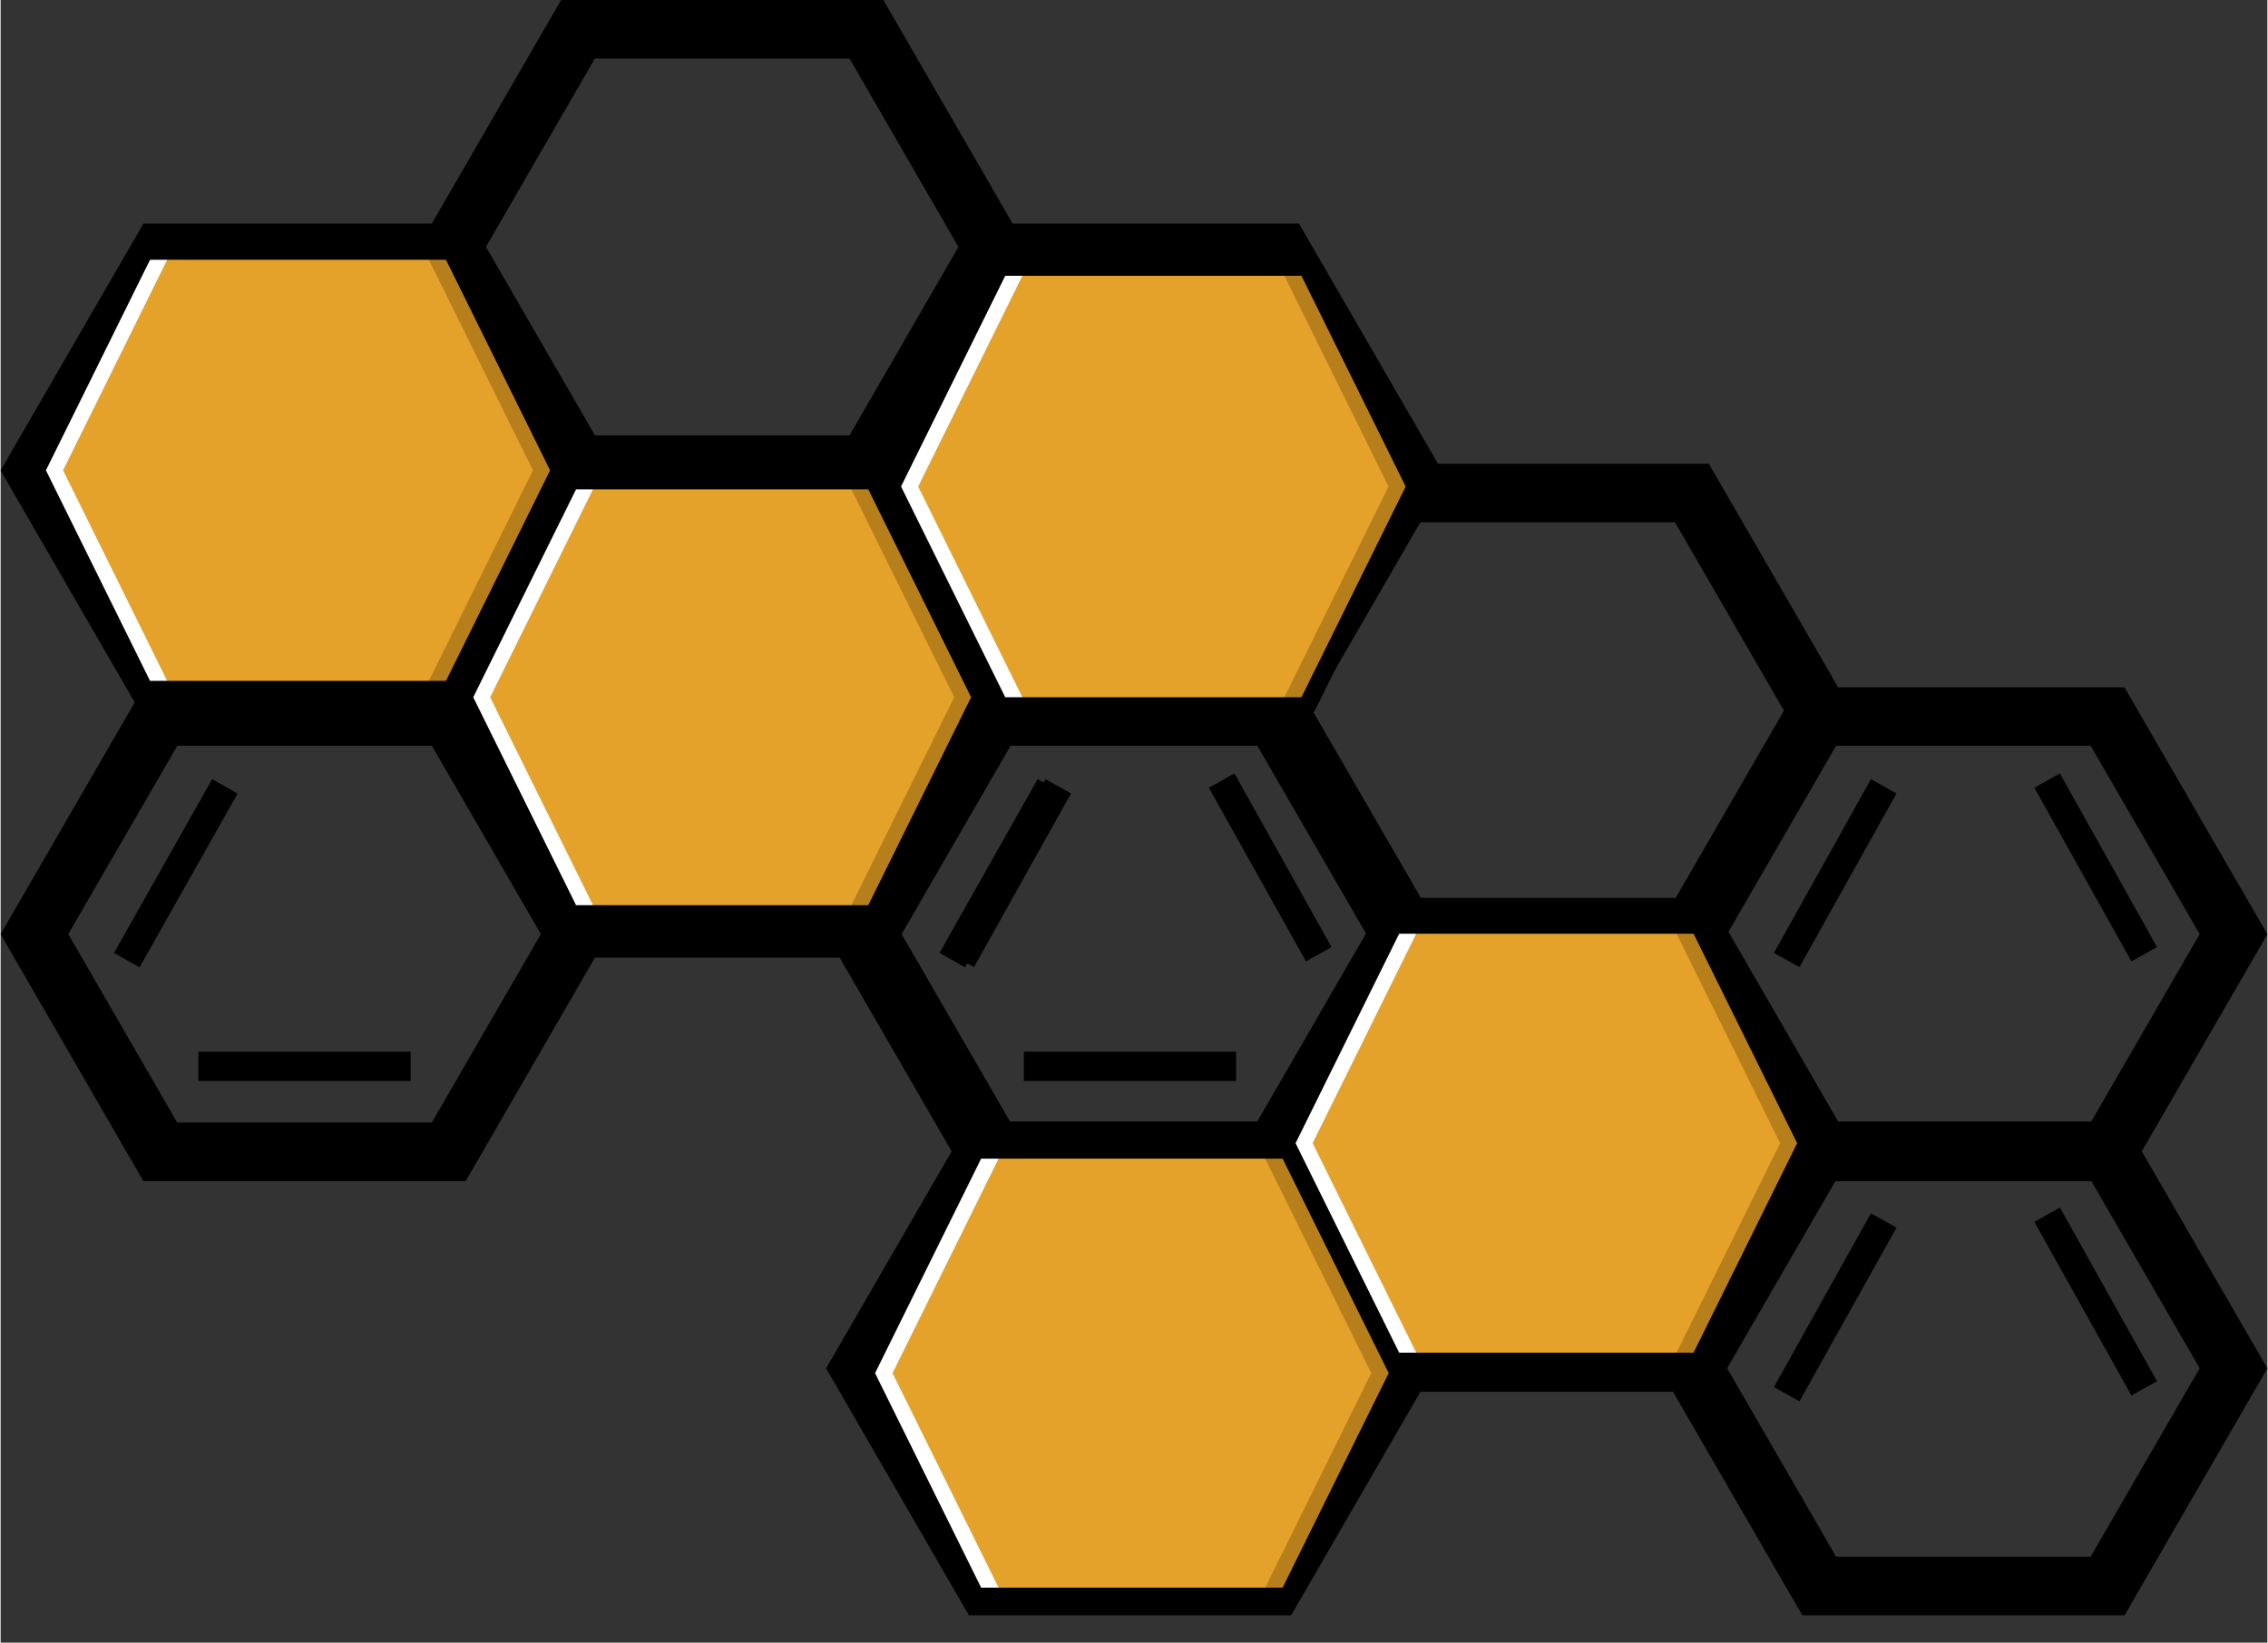 <svg width="689" height="499" viewBox="0 0 414 300" fill="none" xmlns="http://www.w3.org/2000/svg">
<rect x="0" y="0" width="414" height="300" fill="#333333" stroke="none"/>
<path d="M237.132 40.836H184.833L161.22 0L102.37 0L78.752 40.836L26.083 40.836L0 85.922L26.083 131.03H84.928L108.546 90.195H154.675L178.304 131.03L237.143 131.03L263.232 85.922L237.132 40.836ZM78.757 120.32H32.248L12.357 85.906L32.264 51.503L78.763 51.503L98.67 85.906L78.757 120.32ZM108.535 79.506V79.495L88.639 45.087L108.535 10.689L155.044 10.689L174.94 45.092L155.044 79.506H108.535ZM230.957 120.32H184.464L164.556 85.906L184.464 51.503H230.957L250.869 85.906L230.957 120.32ZM43.285 60.235L25.372 91.97L20.715 89.339L38.633 57.599L43.285 60.235ZM36.12 107.369H74.886V112.716H36.12V107.369ZM243.073 88.275L238.405 90.879L220.674 59.171L225.342 56.561L243.073 88.275ZM190.827 57.609L195.495 60.219L177.774 91.938L173.112 89.339L190.827 57.609Z" fill="black"/>
<path d="M237.132 125.53H184.833L161.22 84.695L102.37 84.695L78.752 125.53H26.083L0 170.617L26.083 215.725H84.928L108.546 174.889H154.675L178.304 215.725L237.143 215.725L263.232 170.617L237.132 125.53ZM78.757 205.015H32.248L12.357 170.601L32.264 136.198H78.763L98.67 170.601L78.757 205.015ZM108.535 164.2V164.19L88.639 129.781L108.535 95.383L155.044 95.383L174.94 129.787L155.044 164.2H108.535ZM230.957 205.015H184.464L164.556 170.601L184.464 136.198H230.957L250.869 170.601L230.957 205.015ZM43.285 144.929L25.372 176.664L20.715 174.034L38.633 142.293L43.285 144.929ZM36.12 192.064H74.886V197.411H36.12V192.064ZM243.073 172.97L238.405 175.574L220.674 143.865L225.342 141.256L243.073 172.97ZM190.827 142.304L195.495 144.913L177.774 176.632L173.112 174.034L190.827 142.304Z" fill="black"/>
<path d="M387.901 125.53H335.601L311.988 84.695L253.138 84.695L229.52 125.53H176.852L150.769 170.617L176.852 215.725H235.696L259.314 174.889H305.444L329.072 215.725L387.912 215.725L414 170.617L387.901 125.53ZM229.526 205.015H183.017L163.126 170.601L183.033 136.198H229.531L249.438 170.601L229.526 205.015ZM259.304 164.2V164.19L239.407 129.781L259.304 95.383L305.813 95.383L325.709 129.787L305.813 164.2H259.304ZM381.725 205.015H335.232L315.325 170.601L335.232 136.198H381.725L401.638 170.601L381.725 205.015ZM194.053 144.929L176.14 176.664L171.483 174.034L189.401 142.293L194.053 144.929ZM186.888 192.064H225.654V197.411H186.888V192.064ZM393.842 172.97L389.174 175.574L371.443 143.865L376.111 141.256L393.842 172.97ZM341.595 142.304L346.263 144.913L328.543 176.632L323.88 174.034L341.595 142.304Z" fill="black"/>
<path d="M387.901 204.819H335.601L311.988 163.983H253.138L229.52 204.819H176.852L150.769 249.905L176.852 295.013H235.696L259.314 254.178H305.444L329.072 295.013H387.912L414 249.905L387.901 204.819ZM229.526 284.303H183.017L163.126 249.889L183.033 215.486H229.531L249.438 249.889L229.526 284.303ZM259.304 243.489V243.478L239.407 209.07L259.304 174.672H305.813L325.709 209.075L305.813 243.489H259.304ZM381.725 284.303H335.232L315.325 249.889L335.232 215.486H381.725L401.638 249.889L381.725 284.303ZM194.053 224.218L176.14 255.953L171.483 253.322L189.401 221.582L194.053 224.218ZM186.888 271.353H225.654V276.7H186.888V271.353ZM393.842 252.258L389.174 254.862L371.443 223.154L376.111 220.545L393.842 252.258ZM341.595 221.593L346.263 224.202L328.543 255.921L323.88 253.322L341.595 221.593Z" fill="black"/>
<g clip-path="url(#clip0)">
<path d="M26.256 125.946L6.449 85.896L26.256 45.846H82.374L102.181 85.896L82.374 125.946H26.256Z" fill="#E4A22B"/>
<path d="M82.374 45.846H77.423L97.229 85.896L77.423 125.946H82.374L102.181 85.896L82.374 45.846Z" fill="#B67F1C"/>
<path d="M26.256 45.846H31.207L11.401 85.896L31.207 125.946H26.256L6.449 85.896L26.256 45.846Z" fill="white"/>
<path d="M82.374 127.542H26.256C25.624 127.542 25.047 127.19 24.774 126.636L4.967 86.586C4.751 86.15 4.751 85.642 4.967 85.206L24.774 45.156C25.047 44.602 25.624 44.25 26.256 44.25H82.374C83.007 44.25 83.583 44.602 83.857 45.155L103.663 85.205C103.879 85.642 103.879 86.15 103.663 86.586L83.857 126.636C83.583 127.19 83.007 127.542 82.374 127.542ZM27.29 124.35H81.34L100.357 85.896L81.34 47.442H27.29L8.273 85.896L27.29 124.35Z" fill="black"/>
</g>
<g clip-path="url(#clip1)">
<path d="M182.45 128.942L162.625 88.855L182.45 48.768H238.62L258.445 88.855L238.62 128.942H182.45Z" fill="#E4A22B"/>
<path d="M238.62 48.768H233.664L253.489 88.855L233.664 128.942H238.62L258.445 88.855L238.62 48.768Z" fill="#B67F1C"/>
<path d="M182.45 48.768H187.406L167.581 88.855L187.406 128.942H182.45L162.625 88.855L182.45 48.768Z" fill="white"/>
<path d="M238.62 130.539H182.45C181.817 130.539 181.24 130.187 180.966 129.633L161.142 89.546C160.926 89.109 160.926 88.601 161.142 88.164L180.966 48.078C181.24 47.523 181.817 47.171 182.45 47.171H238.62C239.253 47.171 239.83 47.523 240.104 48.077L259.928 88.164C260.144 88.601 260.144 89.109 259.928 89.546L240.104 129.633C239.83 130.187 239.253 130.539 238.62 130.539ZM183.485 127.345H237.584L256.619 88.855L237.584 50.366H183.485L164.451 88.855L183.485 127.345Z" fill="black"/>
</g>
<g clip-path="url(#clip2)">
<path d="M178.027 291.581L157.849 250.78L178.027 209.979H235.198L255.376 250.78L235.198 291.581H178.027Z" fill="#E4A22B"/>
<path d="M235.198 209.979H230.153L250.331 250.78L230.153 291.581H235.198L255.376 250.78L235.198 209.979Z" fill="#B67F1C"/>
<path d="M178.027 209.979H183.072L162.894 250.78L183.072 291.581H178.027L157.849 250.78L178.027 209.979Z" fill="white"/>
<path d="M235.198 293.207H178.027C177.383 293.207 176.796 292.848 176.517 292.285L156.339 251.484C156.119 251.039 156.119 250.521 156.339 250.077L176.517 209.276C176.796 208.712 177.383 208.354 178.027 208.354H235.198C235.842 208.354 236.429 208.712 236.708 209.276L256.886 250.077C257.106 250.521 257.106 251.039 256.886 251.483L236.708 292.284C236.429 292.848 235.842 293.207 235.198 293.207ZM179.081 289.955H234.144L253.518 250.78L234.144 211.605H179.081L159.707 250.78L179.081 289.955Z" fill="black"/>
</g>
<g clip-path="url(#clip3)">
<path d="M254.4 248.63L234.696 208.786L254.4 168.942H310.23L329.935 208.786L310.23 248.63H254.4Z" fill="#E4A22B"/>
<path d="M310.23 168.942H305.304L325.009 208.786L305.304 248.63H310.23L329.935 208.786L310.23 168.942Z" fill="#B67F1C"/>
<path d="M254.4 168.942H259.326L239.622 208.786L259.326 248.63H254.4L234.696 208.786L254.4 168.942Z" fill="white"/>
<path d="M310.23 250.218H254.401C253.772 250.218 253.198 249.867 252.926 249.317L233.221 209.473C233.007 209.039 233.007 208.534 233.221 208.099L252.926 168.256C253.198 167.705 253.772 167.355 254.401 167.355H310.23C310.859 167.355 311.432 167.705 311.705 168.255L331.409 208.099C331.624 208.533 331.624 209.039 331.409 209.473L311.705 249.316C311.432 249.867 310.859 250.218 310.23 250.218ZM255.43 247.042H309.201L328.12 208.786L309.201 170.53H255.43L236.51 208.786L255.43 247.042Z" fill="black"/>
</g>
<g clip-path="url(#clip4)">
<path d="M104.075 166.892L84.516 127.342L104.075 87.793H159.492L179.051 127.342L159.492 166.892H104.075Z" fill="#E4A22B"/>
<path d="M159.492 87.793H154.602L174.161 127.342L154.602 166.892H159.492L179.051 127.342L159.492 87.793Z" fill="#B67F1C"/>
<path d="M104.075 87.793H108.965L89.406 127.342L108.965 166.892H104.075L84.516 127.342L104.075 87.793Z" fill="white"/>
<path d="M159.492 168.467H104.075C103.451 168.467 102.881 168.12 102.611 167.574L83.052 128.024C82.839 127.593 82.839 127.091 83.052 126.66L102.611 87.111C102.881 86.565 103.451 86.217 104.075 86.217H159.492C160.116 86.217 160.685 86.565 160.956 87.111L180.515 126.66C180.728 127.091 180.728 127.593 180.515 128.024L160.956 167.573C160.685 168.12 160.116 168.467 159.492 168.467ZM105.096 165.316H158.47L177.25 127.342L158.47 89.369H105.096L86.317 127.342L105.096 165.316Z" fill="black"/>
</g>
<defs>
<clipPath id="clip0">
<rect width="99.02" height="96.107" fill="white" transform="translate(4.805 37.842)"/>
</clipPath>
<clipPath id="clip1">
<rect width="99.111" height="96.196" fill="white" transform="translate(160.98 40.757)"/>
</clipPath>
<clipPath id="clip2">
<rect width="100.876" height="97.909" fill="white" transform="translate(156.174 201.826)"/>
</clipPath>
<clipPath id="clip3">
<rect width="98.51" height="95.613" fill="white" transform="translate(233.06 160.98)"/>
</clipPath>
<clipPath id="clip4">
<rect width="97.782" height="94.906" fill="white" transform="translate(82.892 79.889)"/>
</clipPath>
</defs>
</svg>
